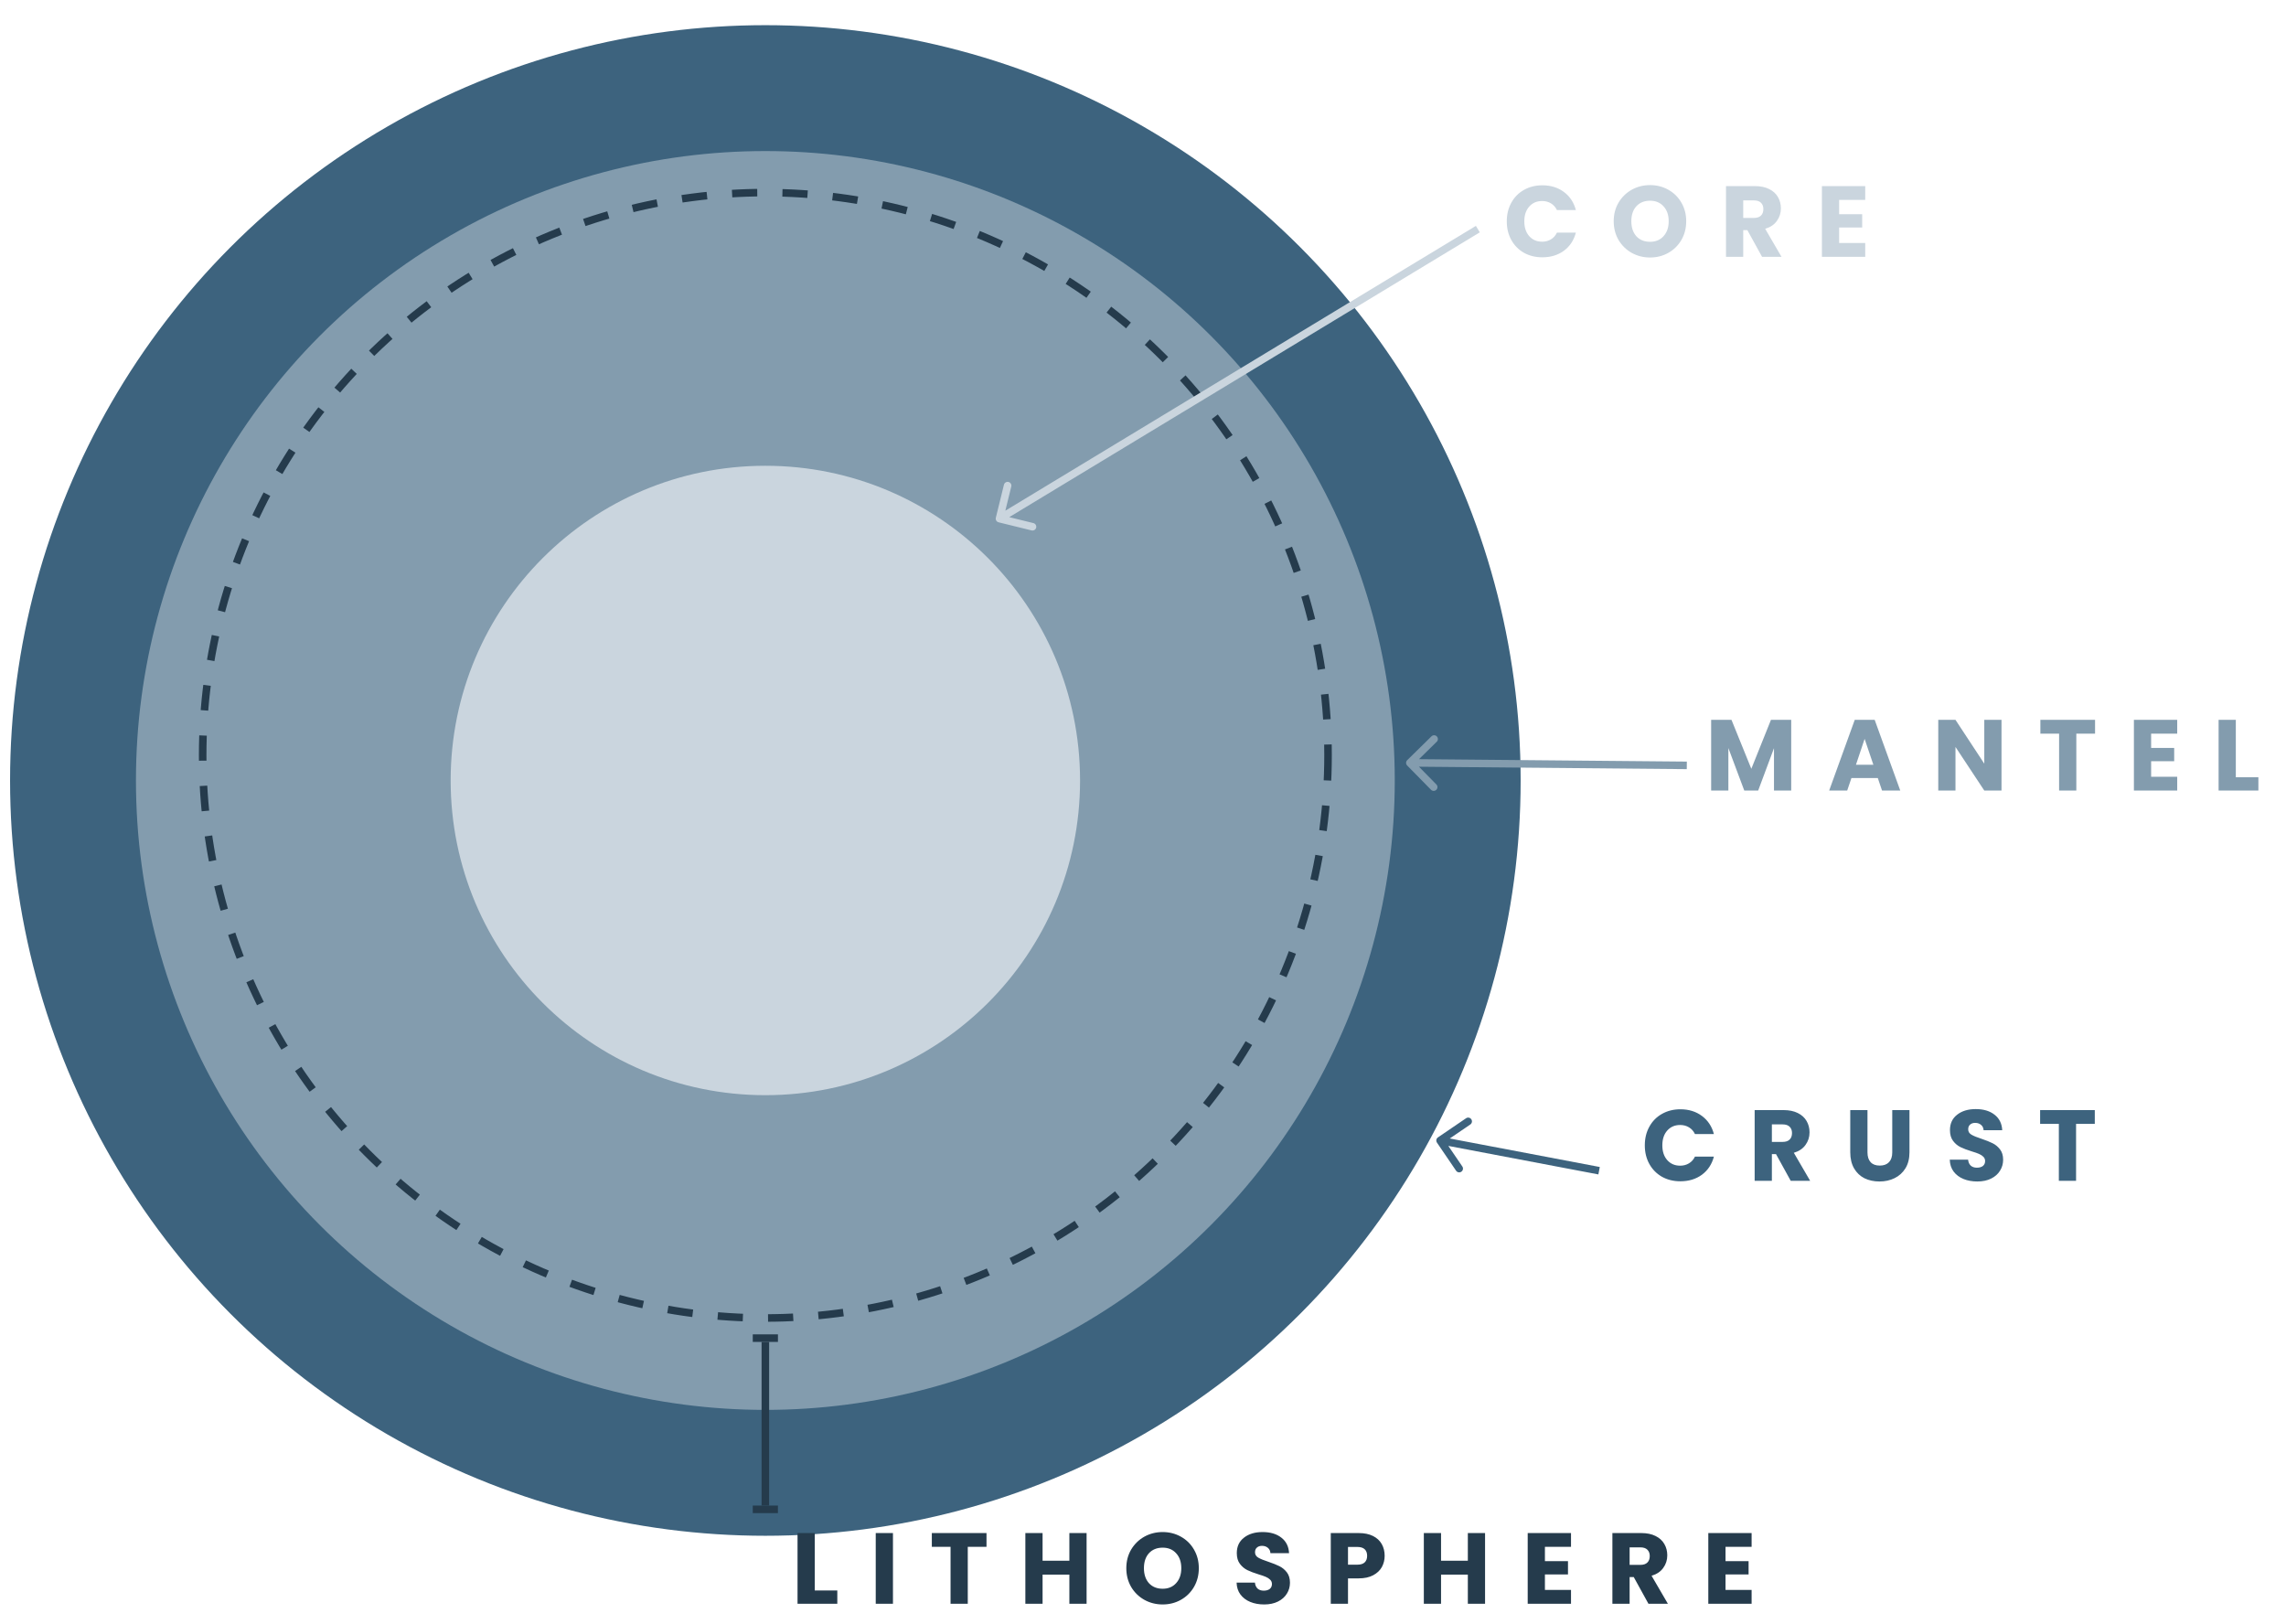 <svg width="908" height="645" viewBox="0 0 908 645" fill="none" xmlns="http://www.w3.org/2000/svg">
<g filter="url(#filter0_d_64_58)">
<circle cx="304" cy="300" r="300" fill="#3D637E"/>
</g>
<g filter="url(#filter1_d_64_58)">
<circle cx="304" cy="300" r="250" fill="#839CAE"/>
</g>
<circle cx="304" cy="300" r="223.5" stroke="#253B4C" stroke-width="3" stroke-dasharray="10 10"/>
<g filter="url(#filter2_d_64_58)">
<path d="M429 300C429 369.036 373.036 425 304 425C234.964 425 179 369.036 179 300C179 230.964 234.964 175 304 175C373.036 175 429 230.964 429 300Z" fill="#CAD5DE"/>
</g>
<rect width="10" height="3" transform="translate(299 530)" fill="#253B4C"/>
<rect width="3" height="65" transform="translate(302.5 533)" fill="#253B4C"/>
<rect width="10" height="3" transform="translate(299 598)" fill="#253B4C"/>
<g filter="url(#filter3_d_64_58)">
<path d="M571.156 447.76C570.471 448.226 570.294 449.159 570.76 449.844L578.356 461.004C578.822 461.689 579.755 461.866 580.44 461.4C581.125 460.934 581.302 460.001 580.836 459.316L574.084 449.396L584.004 442.644C584.689 442.178 584.866 441.245 584.4 440.56C583.934 439.875 583.001 439.698 582.316 440.164L571.156 447.76ZM635.434 459.526L572.28 447.526L571.72 450.474L634.874 462.474L635.434 459.526Z" fill="#3D637E"/>
</g>
<path d="M653.32 454.92C653.32 452.147 653.92 449.68 655.12 447.52C656.32 445.333 657.987 443.64 660.12 442.44C662.28 441.213 664.72 440.6 667.44 440.6C670.773 440.6 673.627 441.48 676 443.24C678.373 445 679.96 447.4 680.76 450.44H673.24C672.68 449.267 671.88 448.373 670.84 447.76C669.827 447.147 668.667 446.84 667.36 446.84C665.253 446.84 663.547 447.573 662.24 449.04C660.933 450.507 660.28 452.467 660.28 454.92C660.28 457.373 660.933 459.333 662.24 460.8C663.547 462.267 665.253 463 667.36 463C668.667 463 669.827 462.693 670.84 462.08C671.88 461.467 672.68 460.573 673.24 459.4H680.76C679.96 462.44 678.373 464.84 676 466.6C673.627 468.333 670.773 469.2 667.44 469.2C664.72 469.2 662.28 468.6 660.12 467.4C657.987 466.173 656.32 464.48 655.12 462.32C653.92 460.16 653.32 457.693 653.32 454.92ZM711.269 469L705.429 458.4H703.789V469H696.949V440.92H708.429C710.642 440.92 712.522 441.307 714.069 442.08C715.642 442.853 716.815 443.92 717.589 445.28C718.362 446.613 718.749 448.107 718.749 449.76C718.749 451.627 718.215 453.293 717.149 454.76C716.109 456.227 714.562 457.267 712.509 457.88L718.989 469H711.269ZM703.789 453.56H708.029C709.282 453.56 710.215 453.253 710.829 452.64C711.469 452.027 711.789 451.16 711.789 450.04C711.789 448.973 711.469 448.133 710.829 447.52C710.215 446.907 709.282 446.6 708.029 446.6H703.789V453.56ZM741.763 440.92V457.72C741.763 459.4 742.176 460.693 743.003 461.6C743.829 462.507 745.043 462.96 746.643 462.96C748.243 462.96 749.469 462.507 750.323 461.6C751.176 460.693 751.603 459.4 751.603 457.72V440.92H758.443V457.68C758.443 460.187 757.909 462.307 756.843 464.04C755.776 465.773 754.336 467.08 752.523 467.96C750.736 468.84 748.736 469.28 746.523 469.28C744.309 469.28 742.323 468.853 740.563 468C738.829 467.12 737.456 465.813 736.443 464.08C735.429 462.32 734.923 460.187 734.923 457.68V440.92H741.763ZM785.406 469.28C783.352 469.28 781.512 468.947 779.886 468.28C778.259 467.613 776.952 466.627 775.966 465.32C775.006 464.013 774.499 462.44 774.446 460.6H781.726C781.832 461.64 782.192 462.44 782.806 463C783.419 463.533 784.219 463.8 785.206 463.8C786.219 463.8 787.019 463.573 787.606 463.12C788.192 462.64 788.486 461.987 788.486 461.16C788.486 460.467 788.246 459.893 787.766 459.44C787.312 458.987 786.739 458.613 786.046 458.32C785.379 458.027 784.419 457.693 783.166 457.32C781.352 456.76 779.872 456.2 778.726 455.64C777.579 455.08 776.592 454.253 775.766 453.16C774.939 452.067 774.526 450.64 774.526 448.88C774.526 446.267 775.472 444.227 777.366 442.76C779.259 441.267 781.726 440.52 784.766 440.52C787.859 440.52 790.352 441.267 792.246 442.76C794.139 444.227 795.152 446.28 795.286 448.92H787.886C787.832 448.013 787.499 447.307 786.886 446.8C786.272 446.267 785.486 446 784.526 446C783.699 446 783.032 446.227 782.526 446.68C782.019 447.107 781.766 447.733 781.766 448.56C781.766 449.467 782.192 450.173 783.046 450.68C783.899 451.187 785.232 451.733 787.046 452.32C788.859 452.933 790.326 453.52 791.446 454.08C792.592 454.64 793.579 455.453 794.406 456.52C795.232 457.587 795.646 458.96 795.646 460.64C795.646 462.24 795.232 463.693 794.406 465C793.606 466.307 792.432 467.347 790.886 468.12C789.339 468.893 787.512 469.28 785.406 469.28ZM832.055 440.92V446.4H824.615V469H817.775V446.4H810.335V440.92H832.055Z" fill="#3D637E"/>
<path d="M323.621 631.72H332.581V637H316.781V608.92H323.621V631.72ZM354.683 608.92V637H347.843V608.92H354.683ZM391.84 608.92V614.4H384.4V637H377.56V614.4H370.12V608.92H391.84ZM431.593 608.92V637H424.753V625.44H414.113V637H407.273V608.92H414.113V619.92H424.753V608.92H431.593ZM461.811 637.28C459.171 637.28 456.744 636.667 454.531 635.44C452.344 634.213 450.597 632.507 449.291 630.32C448.011 628.107 447.371 625.627 447.371 622.88C447.371 620.133 448.011 617.667 449.291 615.48C450.597 613.293 452.344 611.587 454.531 610.36C456.744 609.133 459.171 608.52 461.811 608.52C464.451 608.52 466.864 609.133 469.051 610.36C471.264 611.587 472.997 613.293 474.251 615.48C475.531 617.667 476.171 620.133 476.171 622.88C476.171 625.627 475.531 628.107 474.251 630.32C472.971 632.507 471.237 634.213 469.051 635.44C466.864 636.667 464.451 637.28 461.811 637.28ZM461.811 631.04C464.051 631.04 465.837 630.293 467.171 628.8C468.531 627.307 469.211 625.333 469.211 622.88C469.211 620.4 468.531 618.427 467.171 616.96C465.837 615.467 464.051 614.72 461.811 614.72C459.544 614.72 457.731 615.453 456.371 616.92C455.037 618.387 454.371 620.373 454.371 622.88C454.371 625.36 455.037 627.347 456.371 628.84C457.731 630.307 459.544 631.04 461.811 631.04ZM502.136 637.28C500.083 637.28 498.243 636.947 496.616 636.28C494.989 635.613 493.683 634.627 492.696 633.32C491.736 632.013 491.229 630.44 491.176 628.6H498.456C498.563 629.64 498.923 630.44 499.536 631C500.149 631.533 500.949 631.8 501.936 631.8C502.949 631.8 503.749 631.573 504.336 631.12C504.923 630.64 505.216 629.987 505.216 629.16C505.216 628.467 504.976 627.893 504.496 627.44C504.043 626.987 503.469 626.613 502.776 626.32C502.109 626.027 501.149 625.693 499.896 625.32C498.083 624.76 496.603 624.2 495.456 623.64C494.309 623.08 493.323 622.253 492.496 621.16C491.669 620.067 491.256 618.64 491.256 616.88C491.256 614.267 492.203 612.227 494.096 610.76C495.989 609.267 498.456 608.52 501.496 608.52C504.589 608.52 507.083 609.267 508.976 610.76C510.869 612.227 511.883 614.28 512.016 616.92H504.616C504.563 616.013 504.229 615.307 503.616 614.8C503.003 614.267 502.216 614 501.256 614C500.429 614 499.763 614.227 499.256 614.68C498.749 615.107 498.496 615.733 498.496 616.56C498.496 617.467 498.923 618.173 499.776 618.68C500.629 619.187 501.963 619.733 503.776 620.32C505.589 620.933 507.056 621.52 508.176 622.08C509.323 622.64 510.309 623.453 511.136 624.52C511.963 625.587 512.376 626.96 512.376 628.64C512.376 630.24 511.963 631.693 511.136 633C510.336 634.307 509.163 635.347 507.616 636.12C506.069 636.893 504.243 637.28 502.136 637.28ZM549.985 617.96C549.985 619.587 549.612 621.08 548.865 622.44C548.119 623.773 546.972 624.853 545.425 625.68C543.879 626.507 541.959 626.92 539.665 626.92H535.425V637H528.585V608.92H539.665C541.905 608.92 543.799 609.307 545.345 610.08C546.892 610.853 548.052 611.92 548.825 613.28C549.599 614.64 549.985 616.2 549.985 617.96ZM539.145 621.48C540.452 621.48 541.425 621.173 542.065 620.56C542.705 619.947 543.025 619.08 543.025 617.96C543.025 616.84 542.705 615.973 542.065 615.36C541.425 614.747 540.452 614.44 539.145 614.44H535.425V621.48H539.145ZM589.866 608.92V637H583.026V625.44H572.386V637H565.546V608.92H572.386V619.92H583.026V608.92H589.866ZM613.644 614.4V620.08H622.804V625.36H613.644V631.52H624.004V637H606.804V608.92H624.004V614.4H613.644ZM654.765 637L648.925 626.4H647.285V637H640.445V608.92H651.925C654.138 608.92 656.018 609.307 657.565 610.08C659.138 610.853 660.312 611.92 661.085 613.28C661.858 614.613 662.245 616.107 662.245 617.76C662.245 619.627 661.712 621.293 660.645 622.76C659.605 624.227 658.058 625.267 656.005 625.88L662.485 637H654.765ZM647.285 621.56H651.525C652.778 621.56 653.712 621.253 654.325 620.64C654.965 620.027 655.285 619.16 655.285 618.04C655.285 616.973 654.965 616.133 654.325 615.52C653.712 614.907 652.778 614.6 651.525 614.6H647.285V621.56ZM685.379 614.4V620.08H694.539V625.36H685.379V631.52H695.739V637H678.539V608.92H695.739V614.4H685.379Z" fill="#253B4C"/>
<path d="M598.496 87.92C598.496 85.147 599.096 82.68 600.296 80.52C601.496 78.333 603.162 76.64 605.296 75.44C607.456 74.213 609.896 73.6 612.616 73.6C615.949 73.6 618.802 74.48 621.176 76.24C623.549 78 625.136 80.4 625.936 83.44H618.416C617.856 82.267 617.056 81.373 616.016 80.76C615.002 80.147 613.842 79.84 612.536 79.84C610.429 79.84 608.722 80.573 607.416 82.04C606.109 83.507 605.456 85.467 605.456 87.92C605.456 90.373 606.109 92.333 607.416 93.8C608.722 95.267 610.429 96 612.536 96C613.842 96 615.002 95.693 616.016 95.08C617.056 94.467 617.856 93.573 618.416 92.4H625.936C625.136 95.44 623.549 97.84 621.176 99.6C618.802 101.333 615.949 102.2 612.616 102.2C609.896 102.2 607.456 101.6 605.296 100.4C603.162 99.173 601.496 97.48 600.296 95.32C599.096 93.16 598.496 90.693 598.496 87.92ZM655.405 102.28C652.765 102.28 650.338 101.667 648.125 100.44C645.938 99.213 644.191 97.507 642.885 95.32C641.605 93.107 640.965 90.627 640.965 87.88C640.965 85.133 641.605 82.667 642.885 80.48C644.191 78.293 645.938 76.587 648.125 75.36C650.338 74.133 652.765 73.52 655.405 73.52C658.045 73.52 660.458 74.133 662.645 75.36C664.858 76.587 666.591 78.293 667.845 80.48C669.125 82.667 669.765 85.133 669.765 87.88C669.765 90.627 669.125 93.107 667.845 95.32C666.565 97.507 664.831 99.213 662.645 100.44C660.458 101.667 658.045 102.28 655.405 102.28ZM655.405 96.04C657.645 96.04 659.431 95.293 660.765 93.8C662.125 92.307 662.805 90.333 662.805 87.88C662.805 85.4 662.125 83.427 660.765 81.96C659.431 80.467 657.645 79.72 655.405 79.72C653.138 79.72 651.325 80.453 649.965 81.92C648.631 83.387 647.965 85.373 647.965 87.88C647.965 90.36 648.631 92.347 649.965 93.84C651.325 95.307 653.138 96.04 655.405 96.04ZM699.89 102L694.05 91.4H692.41V102H685.57V73.92H697.05C699.263 73.92 701.143 74.307 702.69 75.08C704.263 75.853 705.437 76.92 706.21 78.28C706.983 79.613 707.37 81.107 707.37 82.76C707.37 84.627 706.837 86.293 705.77 87.76C704.73 89.227 703.183 90.267 701.13 90.88L707.61 102H699.89ZM692.41 86.56H696.65C697.903 86.56 698.837 86.253 699.45 85.64C700.09 85.027 700.41 84.16 700.41 83.04C700.41 81.973 700.09 81.133 699.45 80.52C698.837 79.907 697.903 79.6 696.65 79.6H692.41V86.56ZM730.504 79.4V85.08H739.664V90.36H730.504V96.52H740.864V102H723.664V73.92H740.864V79.4H730.504Z" fill="#CAD5DE"/>
<path d="M711.468 285.92V314H704.628V297.16L698.348 314H692.828L686.508 297.12V314H679.668V285.92H687.747L695.628 305.36L703.428 285.92H711.468ZM745.866 309.04H735.386L733.706 314H726.546L736.706 285.92H744.626L754.786 314H747.546L745.866 309.04ZM744.106 303.76L740.626 293.48L737.186 303.76H744.106ZM794.998 314H788.158L776.718 296.68V314H769.878V285.92H776.718L788.158 303.32V285.92H794.998V314ZM832.157 285.92V291.4H824.717V314H817.877V291.4H810.437V285.92H832.157ZM854.429 291.4V297.08H863.589V302.36H854.429V308.52H864.789V314H847.589V285.92H864.789V291.4H854.429ZM888.07 308.72H897.03V314H881.23V285.92H888.07V308.72Z" fill="#839CAE"/>
<g filter="url(#filter4_d_64_58)">
<path d="M395.543 201.642C395.346 202.446 395.837 203.259 396.642 203.457L409.751 206.68C410.556 206.878 411.368 206.386 411.566 205.582C411.764 204.777 411.272 203.965 410.468 203.767L398.815 200.902L401.68 189.249C401.878 188.444 401.386 187.632 400.582 187.434C399.777 187.236 398.965 187.728 398.767 188.532L395.543 201.642ZM586.223 85.717L396.223 200.717L397.777 203.283L587.777 88.283L586.223 85.717Z" fill="#CAD5DE"/>
</g>
<g filter="url(#filter5_d_64_58)">
<path d="M558.949 297.93C558.358 298.51 558.349 299.46 558.93 300.051L568.389 309.683C568.969 310.274 569.919 310.283 570.51 309.703C571.101 309.122 571.109 308.172 570.529 307.581L562.121 299.019L570.683 290.611C571.274 290.031 571.283 289.081 570.703 288.49C570.122 287.899 569.172 287.891 568.581 288.471L558.949 297.93ZM670.014 298.5L560.014 297.5L559.986 300.5L669.986 301.5L670.014 298.5Z" fill="#839CAE"/>
</g>
<defs>
<filter id="filter0_d_64_58" x="0" y="0" width="608" height="614" filterUnits="userSpaceOnUse" color-interpolation-filters="sRGB">
<feFlood flood-opacity="0" result="BackgroundImageFix"/>
<feColorMatrix in="SourceAlpha" type="matrix" values="0 0 0 0 0 0 0 0 0 0 0 0 0 0 0 0 0 0 127 0" result="hardAlpha"/>
<feOffset dy="10"/>
<feGaussianBlur stdDeviation="2"/>
<feComposite in2="hardAlpha" operator="out"/>
<feColorMatrix type="matrix" values="0 0 0 0 0 0 0 0 0 0 0 0 0 0 0 0 0 0 0.25 0"/>
<feBlend mode="normal" in2="BackgroundImageFix" result="effect1_dropShadow_64_58"/>
<feBlend mode="normal" in="SourceGraphic" in2="effect1_dropShadow_64_58" result="shape"/>
</filter>
<filter id="filter1_d_64_58" x="50" y="50" width="508" height="514" filterUnits="userSpaceOnUse" color-interpolation-filters="sRGB">
<feFlood flood-opacity="0" result="BackgroundImageFix"/>
<feColorMatrix in="SourceAlpha" type="matrix" values="0 0 0 0 0 0 0 0 0 0 0 0 0 0 0 0 0 0 127 0" result="hardAlpha"/>
<feOffset dy="10"/>
<feGaussianBlur stdDeviation="2"/>
<feComposite in2="hardAlpha" operator="out"/>
<feColorMatrix type="matrix" values="0 0 0 0 0 0 0 0 0 0 0 0 0 0 0 0 0 0 0.25 0"/>
<feBlend mode="normal" in2="BackgroundImageFix" result="effect1_dropShadow_64_58"/>
<feBlend mode="normal" in="SourceGraphic" in2="effect1_dropShadow_64_58" result="shape"/>
</filter>
<filter id="filter2_d_64_58" x="175" y="175" width="258" height="264" filterUnits="userSpaceOnUse" color-interpolation-filters="sRGB">
<feFlood flood-opacity="0" result="BackgroundImageFix"/>
<feColorMatrix in="SourceAlpha" type="matrix" values="0 0 0 0 0 0 0 0 0 0 0 0 0 0 0 0 0 0 127 0" result="hardAlpha"/>
<feOffset dy="10"/>
<feGaussianBlur stdDeviation="2"/>
<feComposite in2="hardAlpha" operator="out"/>
<feColorMatrix type="matrix" values="0 0 0 0 0 0 0 0 0 0 0 0 0 0 0 0 0 0 0.25 0"/>
<feBlend mode="normal" in2="BackgroundImageFix" result="effect1_dropShadow_64_58"/>
<feBlend mode="normal" in="SourceGraphic" in2="effect1_dropShadow_64_58" result="shape"/>
</filter>
<filter id="filter3_d_64_58" x="566.5" y="439.904" width="72.934" height="30.57" filterUnits="userSpaceOnUse" color-interpolation-filters="sRGB">
<feFlood flood-opacity="0" result="BackgroundImageFix"/>
<feColorMatrix in="SourceAlpha" type="matrix" values="0 0 0 0 0 0 0 0 0 0 0 0 0 0 0 0 0 0 127 0" result="hardAlpha"/>
<feOffset dy="4"/>
<feGaussianBlur stdDeviation="2"/>
<feComposite in2="hardAlpha" operator="out"/>
<feColorMatrix type="matrix" values="0 0 0 0 0 0 0 0 0 0 0 0 0 0 0 0 0 0 0.25 0"/>
<feBlend mode="normal" in2="BackgroundImageFix" result="effect1_dropShadow_64_58"/>
<feBlend mode="normal" in="SourceGraphic" in2="effect1_dropShadow_64_58" result="shape"/>
</filter>
<filter id="filter4_d_64_58" x="391.5" y="85.717" width="200.277" height="129.007" filterUnits="userSpaceOnUse" color-interpolation-filters="sRGB">
<feFlood flood-opacity="0" result="BackgroundImageFix"/>
<feColorMatrix in="SourceAlpha" type="matrix" values="0 0 0 0 0 0 0 0 0 0 0 0 0 0 0 0 0 0 127 0" result="hardAlpha"/>
<feOffset dy="4"/>
<feGaussianBlur stdDeviation="2"/>
<feComposite in2="hardAlpha" operator="out"/>
<feColorMatrix type="matrix" values="0 0 0 0 0 0 0 0 0 0 0 0 0 0 0 0 0 0 0.25 0"/>
<feBlend mode="normal" in2="BackgroundImageFix" result="effect1_dropShadow_64_58"/>
<feBlend mode="normal" in="SourceGraphic" in2="effect1_dropShadow_64_58" result="shape"/>
</filter>
<filter id="filter5_d_64_58" x="554.5" y="288.041" width="119.514" height="30.091" filterUnits="userSpaceOnUse" color-interpolation-filters="sRGB">
<feFlood flood-opacity="0" result="BackgroundImageFix"/>
<feColorMatrix in="SourceAlpha" type="matrix" values="0 0 0 0 0 0 0 0 0 0 0 0 0 0 0 0 0 0 127 0" result="hardAlpha"/>
<feOffset dy="4"/>
<feGaussianBlur stdDeviation="2"/>
<feComposite in2="hardAlpha" operator="out"/>
<feColorMatrix type="matrix" values="0 0 0 0 0 0 0 0 0 0 0 0 0 0 0 0 0 0 0.25 0"/>
<feBlend mode="normal" in2="BackgroundImageFix" result="effect1_dropShadow_64_58"/>
<feBlend mode="normal" in="SourceGraphic" in2="effect1_dropShadow_64_58" result="shape"/>
</filter>
</defs>
</svg>
